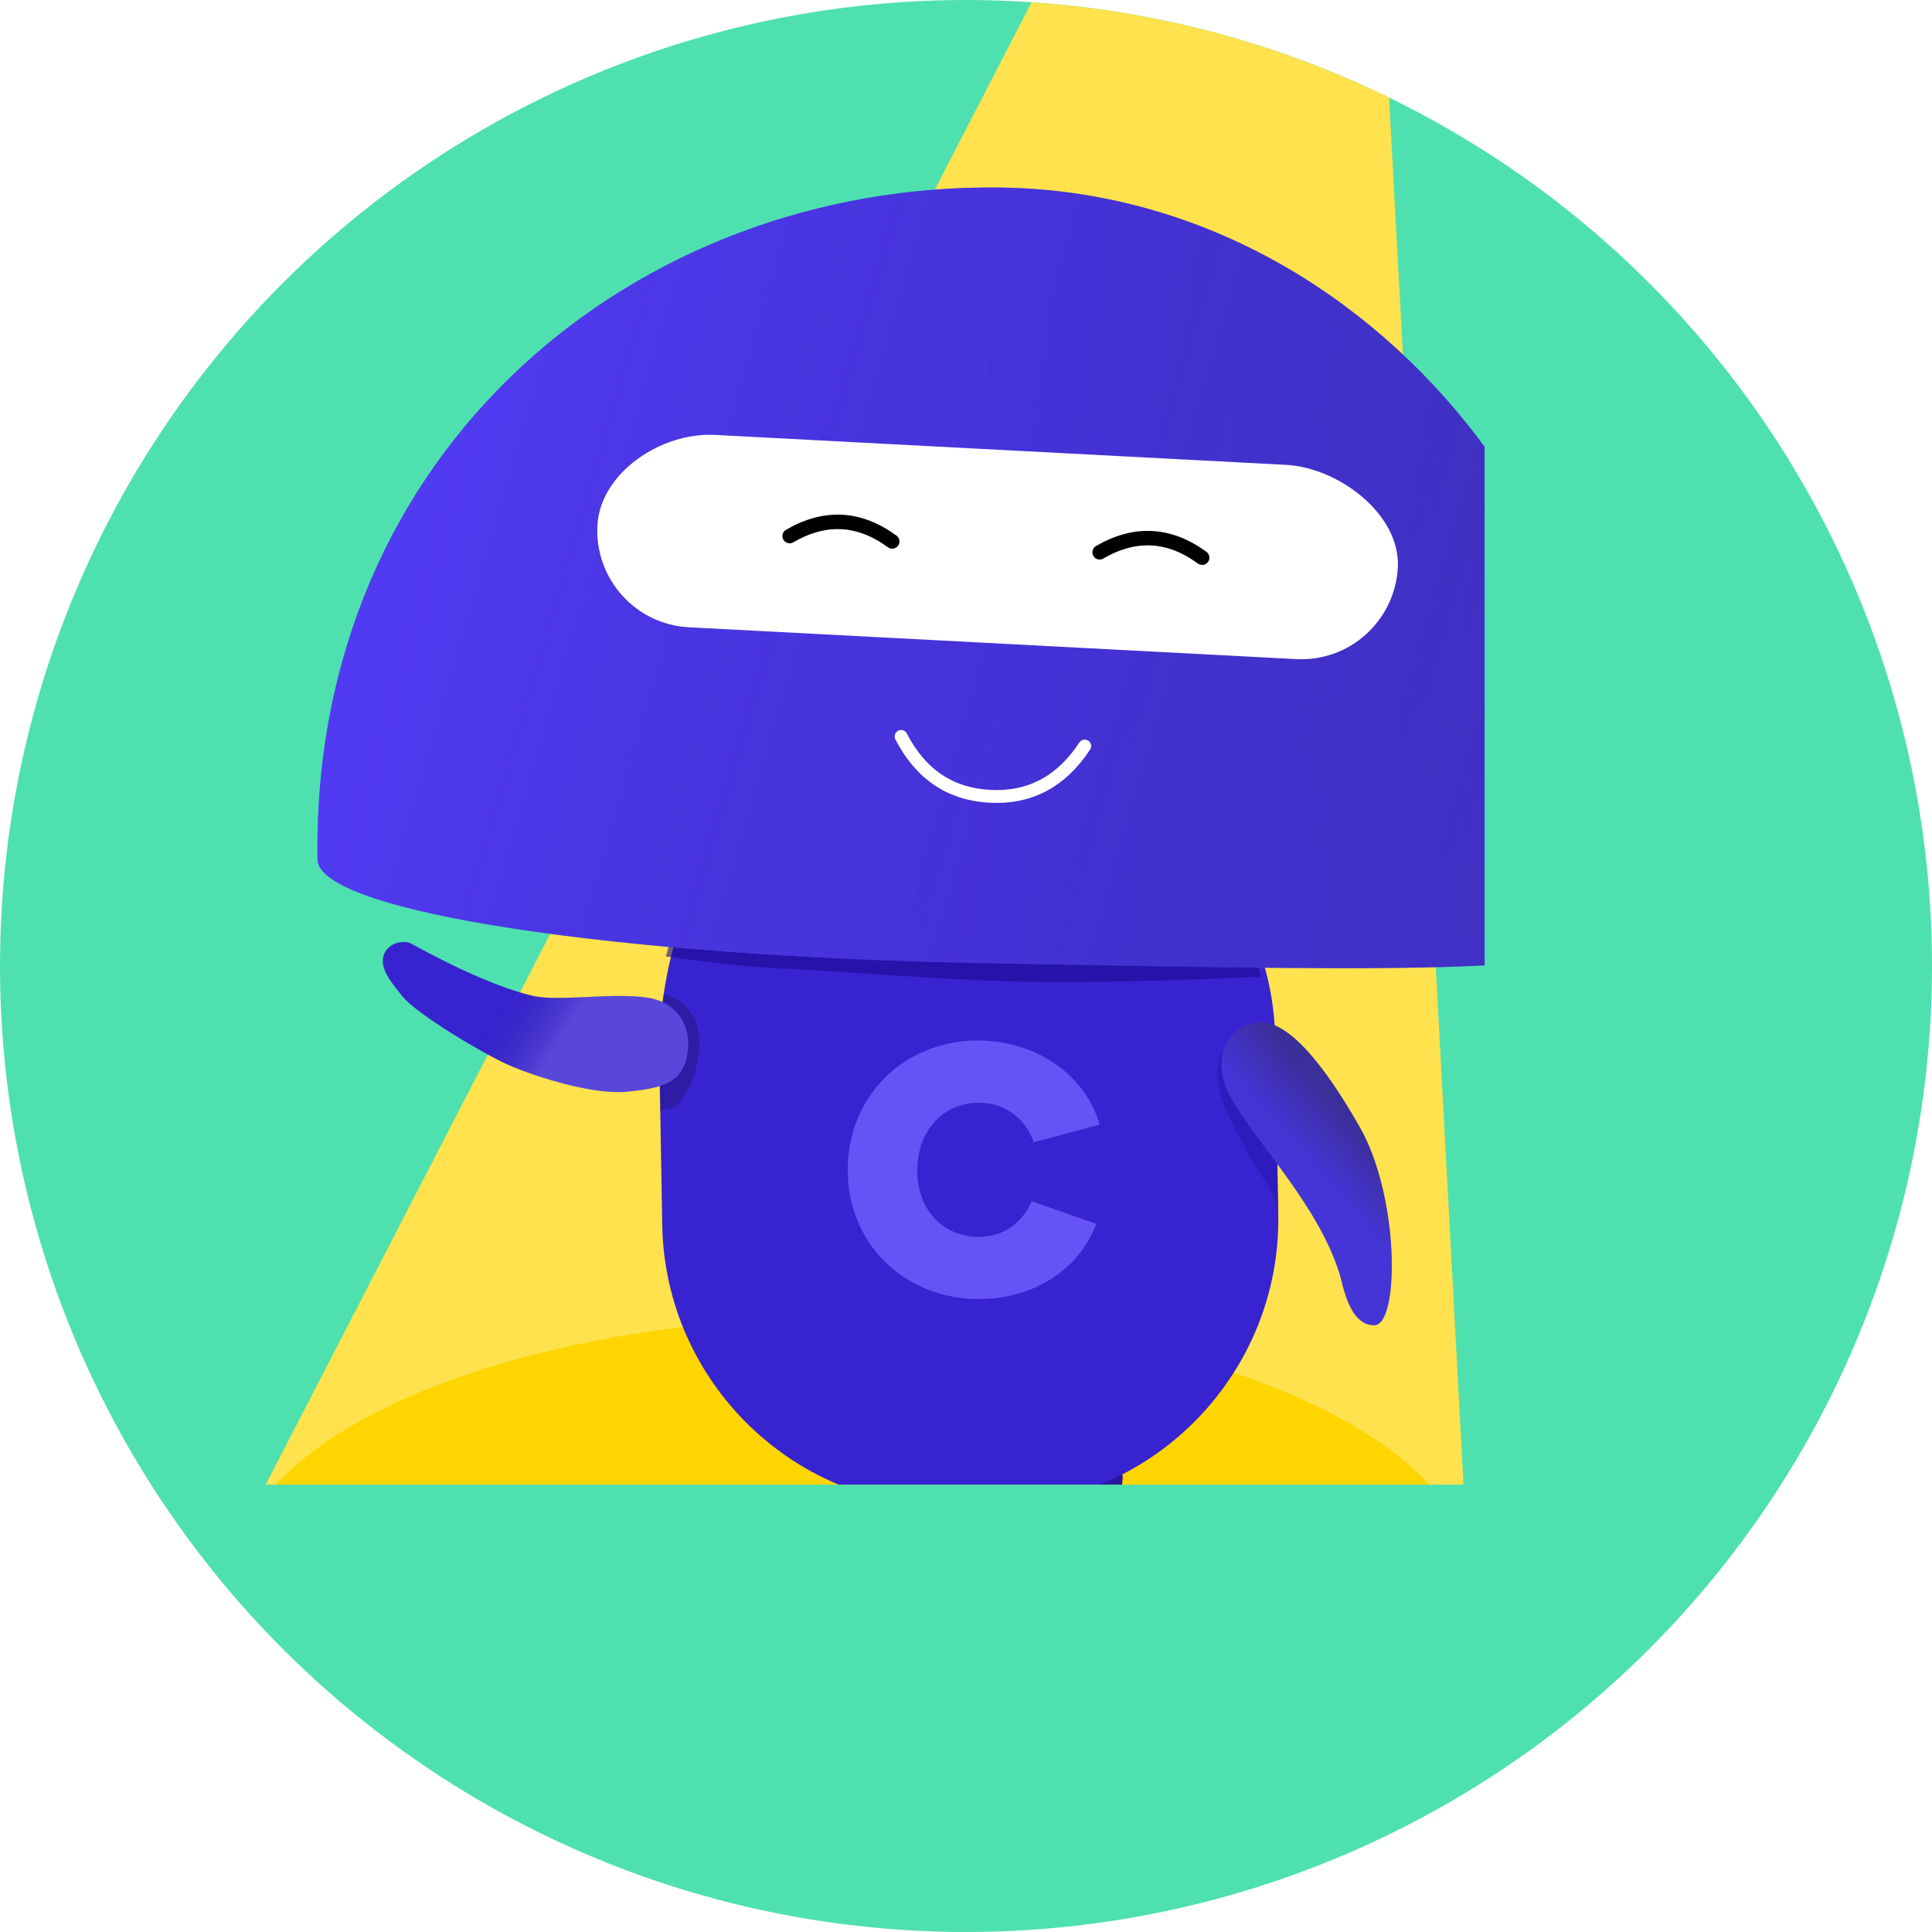 <?xml version="1.0" encoding="UTF-8"?>
<svg width="3904px" height="3904px" viewBox="0 0 3904 3904" version="1.1" xmlns="http://www.w3.org/2000/svg" xmlns:xlink="http://www.w3.org/1999/xlink">
    <!-- Generator: Sketch 58 (84663) - https://sketch.com -->
    <title>codey-beamup</title>
    <desc>Created with Sketch.</desc>
    <defs>
        <circle id="path-1" cx="1952" cy="1952" r="1952"></circle>
        <path d="M102.579,651.877 C69.19,651.877 41.881,611.217 41.881,561.59 L-4.54747351e-13,85.634 C-4.54747351e-13,38.528 46.175,3.41060513e-13 102.579,3.41060513e-13 C158.982,3.41060513e-13 205.157,38.528 205.157,85.634 L163.277,561.445 C163.277,611.217 135.967,651.877 102.579,651.877 Z" id="path-3"></path>
        <path d="M166.631,654.459 C131.602,654.459 102.942,613.799 102.942,564.173 L58.89,88.216 C58.89,41.11 107.14,2.582 166.583,2.582 C225.785,2.582 274.276,41.11 274.276,88.216 L230.321,564.027 C230.224,613.799 201.564,654.459 166.631,654.459 Z" id="path-5"></path>
        <path d="M40.461,0.347 C18.714,61.922 0.207,166.677 0.241,232.012 L0.241,586.714 C0.241,904.535 259.1,1164.539 575.521,1164.539 L669.945,1164.539 C986.366,1164.539 1245.225,904.535 1245.225,586.714 L1245.225,232.012 C1245.259,166.677 1234.162,101.819 1212.415,40.244 L40.461,0.347 Z" id="path-7"></path>
        <linearGradient x1="47.697%" y1="50%" x2="96.461%" y2="52.355%" id="linearGradient-9">
            <stop stop-color="#3723CF" offset="0%"></stop>
            <stop stop-color="#141E3B" offset="100%"></stop>
        </linearGradient>
        <linearGradient x1="7.819%" y1="46.165%" x2="90.713%" y2="57.607%" id="linearGradient-10">
            <stop stop-color="#5D47FF" offset="0%"></stop>
            <stop stop-color="#141E3B" stop-opacity="0" offset="100%"></stop>
        </linearGradient>
        <path d="M2606.924,1452.003 C2594.042,1529.544 2121.196,1542.483 1362.085,1568.314 C623.867,1593.418 15.006,1535.989 7.865,1429.371 C-47.478,604.189 577.789,29.756 1315.669,1.357 C2112.897,-29.32 2722.337,756.267 2606.924,1452.003 Z" id="path-11"></path>
        <filter x="-44.2%" y="-128.8%" width="188.4%" height="357.7%" filterUnits="objectBoundingBox" id="filter-12">
            <feOffset dx="0" dy="26" in="SourceAlpha" result="shadowOffsetOuter1"></feOffset>
            <feGaussianBlur stdDeviation="65" in="shadowOffsetOuter1" result="shadowBlurOuter1"></feGaussianBlur>
            <feColorMatrix values="0 0 0 0 0   0 0 0 0 0   0 0 0 0 0  0 0 0 0.2 0" type="matrix" in="shadowBlurOuter1" result="shadowMatrixOuter1"></feColorMatrix>
            <feMerge>
                <feMergeNode in="shadowMatrixOuter1"></feMergeNode>
                <feMergeNode in="SourceGraphic"></feMergeNode>
            </feMerge>
        </filter>
        <linearGradient x1="19.357%" y1="32.807%" x2="30.042%" y2="11.272%" id="linearGradient-13">
            <stop stop-color="#190E99" offset="0%"></stop>
            <stop stop-color="#000000" offset="100%"></stop>
        </linearGradient>
        <linearGradient x1="1.97%" y1="31.59%" x2="46.169%" y2="30.25%" id="linearGradient-14">
            <stop stop-color="#4932FF" offset="0%"></stop>
            <stop stop-color="#000000" stop-opacity="0" offset="100%"></stop>
        </linearGradient>
        <path d="M2379.991,2346.66 C2425.983,2323.226 2308.336,2092.331 2172.225,2002.985 C2036.114,1913.638 1944.947,1881.3 1898,1905.221 C1851.053,1929.141 1824.421,2013.237 1921.583,2073.537 C2018.745,2133.838 2171.043,2184.693 2270.094,2285.195 C2284.697,2299.489 2333.999,2370.094 2379.991,2346.66 Z" id="path-15"></path>
        <linearGradient x1="71.061%" y1="46.578%" x2="50%" y2="26.606%" id="linearGradient-16">
            <stop stop-color="#DAD5FF" offset="0%"></stop>
            <stop stop-color="#141E3B" stop-opacity="0" offset="100%"></stop>
        </linearGradient>
        <path d="M344.077,1674.972 C330.57,1696.476 340.105,1724.368 356.024,1765.339 C371.94,1806.31 476.209,1927.257 520.374,1965.563 C565.521,2004.719 662.152,2073.49 728.448,2087.726 C794.745,2101.962 835.502,2104.707 862.764,2060.693 C890.022,2016.631 890.02,1952.534 826.595,1920.052 C763.17,1887.57 652.541,1872.252 606.846,1844.67 C552.047,1811.591 484.32,1752.223 403.664,1666.565 C388.765,1654.342 357.585,1653.467 344.077,1674.972 Z" id="path-17"></path>
    </defs>
    <g id="codey-beamup" stroke="none" stroke-width="1" fill="none" fill-rule="evenodd">
        <mask id="mask-2" fill="white">
            <use xlink:href="#path-1"></use>
        </mask>
        <use id="Oval" fill="#4FE0B0" xlink:href="#path-1"></use>
        <polygon id="Path-51" fill="#FFE24D" mask="url(#mask-2)" points="492 3086.771 2729.585 -1244 2970 3236"></polygon>
        <ellipse id="Oval" fill="#FFD500" mask="url(#mask-2)" cx="1723" cy="3197" rx="1253" ry="536"></ellipse>
        <g id="img_Margot-Copy-3" mask="url(#mask-2)">
            <g transform="translate(480, 164)" id="Group-3">
                <g>
                    <g id="ic_streaks" transform="translate(350.28, 918.814)"></g>
                    <g id="Group-7" transform="translate(0.412, 1.497)">
                        <g id="Margot_medal" transform="translate(1514.532, 1763.028) rotate(2) translate(-1514.532, -1763.028) translate(60.006, 50.265)">
                            <g id="Group-4" transform="translate(1454.816, 1712.524) rotate(-3) translate(-1454.816, -1712.524) translate(85.112, 69.654)">
                                <g id="Margot-2" transform="translate(0, 0)">
                                    <g id="left-leg" transform="translate(1419.3, 2619.19)">
                                        <mask id="mask-4" fill="white">
                                            <use xlink:href="#path-3"></use>
                                        </mask>
                                        <use id="Shape" fill="#3221AD" xlink:href="#path-3"></use>
                                        <path d="M116.427,193.549 C176.745,194.602 241.827,217.631 242.23,195.745 L238.274,45.945 L-6.764,20.999 L-9.103,154.954 C34.372,179.983 76.215,192.848 116.427,193.549 Z" id="Shape" fill-opacity="0.4" fill="#190991" style="mix-blend-mode: multiply;" mask="url(#mask-4)"></path>
                                    </g>
                                    <g id="right-leg" transform="translate(1024.018, 2610.915)">
                                        <mask id="mask-6" fill="white">
                                            <use xlink:href="#path-5"></use>
                                        </mask>
                                        <use id="Shape" fill="#3221AD" xlink:href="#path-5"></use>
                                        <path d="M144.207,195.41 C204.525,196.463 269.607,219.492 270.01,197.606 L266.055,47.806 L21.016,22.86 L18.677,156.815 C62.152,181.843 103.995,194.708 144.207,195.41 Z" id="Shape" fill-opacity="0.4" fill="#190991" style="mix-blend-mode: multiply;" mask="url(#mask-6)"></path>
                                    </g>
                                    <g id="Layer_4" transform="translate(702.986, 1592.223)">
                                        <mask id="mask-8" fill="white">
                                            <use xlink:href="#path-7"></use>
                                        </mask>
                                        <use id="Shape" fill="#3723CF" xlink:href="#path-7"></use>
                                        <path d="M-17.916,82.038 C-6.515,83.152 149.301,98.708 263.971,97.447 C378.641,96.186 589.537,104.86 775.097,97.444 C960.657,90.028 1248.118,60.658 1248.118,60.658 L1231.194,7.687 L-5.906,30.715 L-17.916,82.038 Z" id="Shape" fill-opacity="0.6" fill="#190991" style="mix-blend-mode: multiply;" mask="url(#mask-8)" transform="translate(615.101, 54.083) rotate(4) translate(-615.101, -54.083) "></path>
                                        <path d="M19.471,351.462 C-15.512,352.621 -20.355,384.334 -88.779,357.971 C-157.203,331.608 -263.594,279.693 -407.952,202.225 L-398.296,144.868 C-177.484,98.091 -33.79,92.679 32.787,128.632 C132.652,182.561 54.455,350.302 19.471,351.462 Z" id="Path-29" fill-opacity="0.2" fill="#000000" style="mix-blend-mode: multiply;" mask="url(#mask-8)"></path>
                                        <path d="M1166.648,224.631 C1141.291,242.365 1128.303,268.965 1127.684,304.432 C1126.756,357.632 1172.235,432.388 1186.816,463.733 C1201.396,495.078 1249.181,550.892 1248.353,598.33 C1247.801,629.956 1247.18,511.265 1246.491,242.257 L1166.648,224.631 Z" id="Path-30" fill-opacity="0.3" fill="#190991" style="mix-blend-mode: multiply;" mask="url(#mask-8)"></path>
                                    </g>
                                    <g id="Group" transform="translate(1369.826, 887.39) rotate(4) translate(-1369.826, -887.39) translate(52.742, 91.085)">
                                        <g id="Layer_3" transform="translate(-0, 0)">
                                            <g id="Shape">
                                                <use fill="#503AF7" xlink:href="#path-11"></use>
                                                <use fill-opacity="0.3" fill="url(#linearGradient-9)" style="mix-blend-mode: multiply;" xlink:href="#path-11"></use>
                                                <use fill-opacity="0.4" fill="url(#linearGradient-10)" style="mix-blend-mode: screen;" xlink:href="#path-11"></use>
                                            </g>
                                            <path d="M1962.262,921.671 L731.898,921.671 C624.56,921.352 537.625,834.032 537.307,726.219 C537.307,618.728 657.063,530.768 764.08,530.768 L1920.333,530.768 C2027.35,530.768 2156.997,618.728 2156.997,726.219 C2156.679,834.088 2069.656,921.432 1962.262,921.671 Z" id="Shape" fill="#FFFFFF"></path>
                                            <path d="M926.392,726.946 C960.971,704.33 995.549,693.022 1030.128,693.022 C1064.707,693.022 1099.286,704.33 1133.865,726.946" id="Path-3" stroke="#000000" stroke-width="29.25" stroke-linecap="round" stroke-linejoin="round"></path>
                                            <path d="M1553.636,726.946 C1588.215,704.33 1622.794,693.022 1657.373,693.022 C1691.952,693.022 1726.53,704.33 1761.109,726.946" id="Path-3-Copy" stroke="#000000" stroke-width="29.25" stroke-linecap="round" stroke-linejoin="round"></path>
                                        </g>
                                        <path d="M1172.465,1119.498 C1215.889,1193.808 1277.809,1230.963 1358.225,1230.963 C1438.641,1230.963 1500.562,1193.808 1543.986,1119.498" id="Path-4" stroke="#FFFFFF" stroke-width="26" stroke-linecap="round" stroke-linejoin="round"></path>
                                    </g>
                                </g>
                            </g>
                            <path d="M1452.581,2012.919 C1379.087,2012.919 1328.29,2070.367 1328.29,2148.41 C1328.29,2226.453 1379.087,2283.901 1452.581,2283.901 C1504.459,2283.901 1543.367,2254.635 1561.741,2208.026 L1693.597,2249.215 C1661.173,2347.853 1563.902,2409.637 1451.5,2409.637 C1304.512,2409.637 1187.787,2300.16 1187.787,2148.41 C1187.787,1996.66 1304.512,1887.183 1451.5,1887.183 C1563.902,1887.183 1661.173,1950.051 1693.597,2048.688 L1561.741,2088.794 C1543.367,2043.269 1504.459,2012.919 1452.581,2012.919 Z" id="c" fill="#6653F5"></path>
                            <g id="Group-5" filter="url(#filter-12)" transform="translate(966.731, 2244.406)">
                                <g id="medal-2-copy-11" transform="translate(0.994, 0.254)"></g>
                            </g>
                            <g id="Shape" transform="translate(2122.938, 2124.493) rotate(25) translate(-2122.938, -2124.493) ">
                                <use fill="#634EFF" xlink:href="#path-15"></use>
                                <use fill-opacity="0.4" fill="url(#linearGradient-13)" style="mix-blend-mode: multiply;" xlink:href="#path-15"></use>
                                <use fill-opacity="0.03" fill="url(#linearGradient-14)" style="mix-blend-mode: screen;" xlink:href="#path-15"></use>
                            </g>
                        </g>
                        <g id="Shape" transform="translate(608.855, 1877.504) rotate(-18) translate(-608.855, -1877.504) ">
                            <use fill="#3723CF" xlink:href="#path-17"></use>
                            <use fill-opacity="0.2" fill="url(#linearGradient-16)" style="mix-blend-mode: screen;" xlink:href="#path-17"></use>
                        </g>
                    </g>
                </g>
            </g>
        </g>
    </g>
</svg>